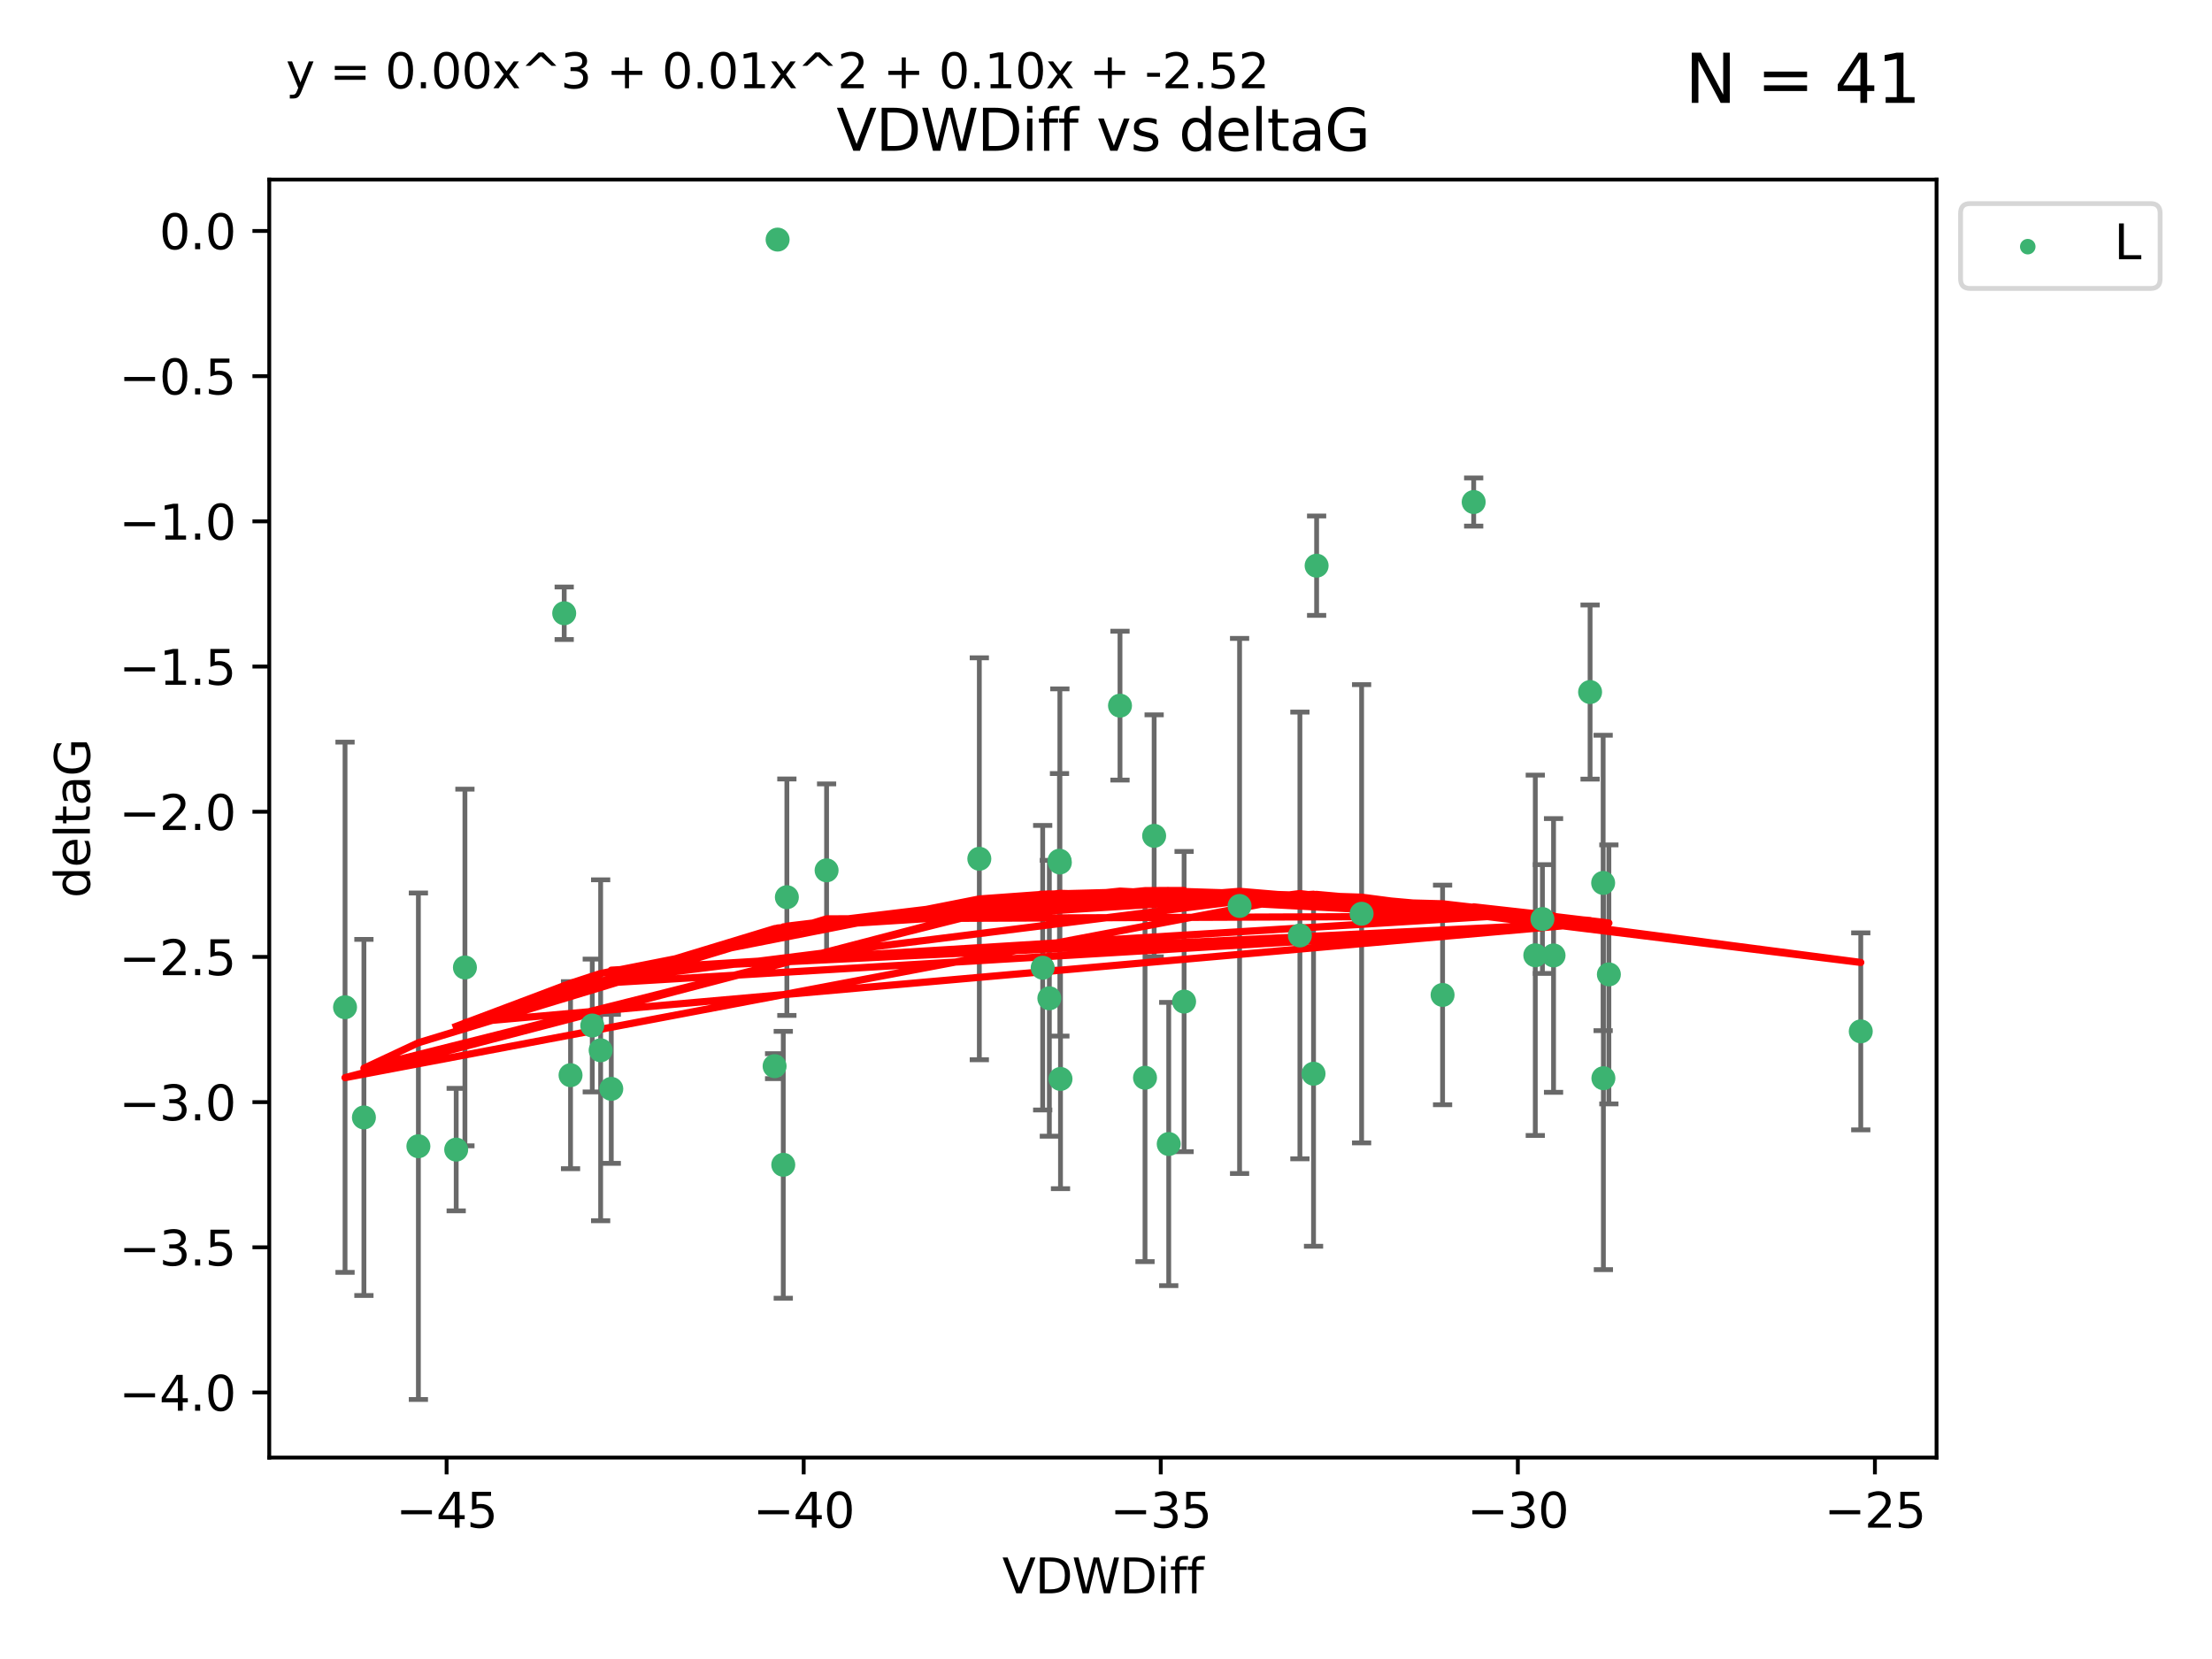 <?xml version="1.0" encoding="utf-8" standalone="no"?>
<!DOCTYPE svg PUBLIC "-//W3C//DTD SVG 1.1//EN"
  "http://www.w3.org/Graphics/SVG/1.1/DTD/svg11.dtd">
<svg xmlns:xlink="http://www.w3.org/1999/xlink" width="460.8pt" height="345.6pt" viewBox="0 0 460.8 345.6" xmlns="http://www.w3.org/2000/svg" version="1.1">
 <defs>
  <style type="text/css">*{stroke-linejoin: round; stroke-linecap: butt}</style>
 </defs>
 <g id="figure_1">
  <g id="patch_1">
   <path d="M 0 345.6 
L 460.8 345.6 
L 460.8 0 
L 0 0 
z
" style="fill: #ffffff"/>
  </g>
  <g id="axes_1">
   <g id="patch_2">
    <path d="M 56.09 303.64 
L 403.42 303.64 
L 403.42 37.411 
L 56.09 37.411 
z
" style="fill: #ffffff"/>
   </g>
   <g id="PathCollection_1">
    <defs>
     <path id="m9db8de15ef" d="M 0 1.118 
C 0.297 1.118 0.581 1 0.791 0.791 
C 1 0.581 1.118 0.297 1.118 0 
C 1.118 -0.297 1 -0.581 0.791 -0.791 
C 0.581 -1 0.297 -1.118 0 -1.118 
C -0.297 -1.118 -0.581 -1 -0.791 -0.791 
C -1 -0.581 -1.118 -0.297 -1.118 0 
C -1.118 0.297 -1 0.581 -0.791 0.791 
C -0.581 1 -0.297 1.118 0 1.118 
z
" style="stroke: #3cb371"/>
    </defs>
    <g clip-path="url(#pb47433f190)">
     <use xlink:href="#m9db8de15ef" x="95.034" y="239.484" style="fill: #3cb371; stroke: #3cb371"/>
     <use xlink:href="#m9db8de15ef" x="118.854" y="223.979" style="fill: #3cb371; stroke: #3cb371"/>
     <use xlink:href="#m9db8de15ef" x="123.381" y="213.633" style="fill: #3cb371; stroke: #3cb371"/>
     <use xlink:href="#m9db8de15ef" x="125.125" y="218.792" style="fill: #3cb371; stroke: #3cb371"/>
     <use xlink:href="#m9db8de15ef" x="204.011" y="178.9" style="fill: #3cb371; stroke: #3cb371"/>
     <use xlink:href="#m9db8de15ef" x="218.599" y="207.962" style="fill: #3cb371; stroke: #3cb371"/>
     <use xlink:href="#m9db8de15ef" x="71.878" y="209.826" style="fill: #3cb371; stroke: #3cb371"/>
     <use xlink:href="#m9db8de15ef" x="273.634" y="223.674" style="fill: #3cb371; stroke: #3cb371"/>
     <use xlink:href="#m9db8de15ef" x="161.99" y="49.912" style="fill: #3cb371; stroke: #3cb371"/>
     <use xlink:href="#m9db8de15ef" x="258.228" y="188.728" style="fill: #3cb371; stroke: #3cb371"/>
     <use xlink:href="#m9db8de15ef" x="331.245" y="144.166" style="fill: #3cb371; stroke: #3cb371"/>
     <use xlink:href="#m9db8de15ef" x="220.789" y="179.668" style="fill: #3cb371; stroke: #3cb371"/>
     <use xlink:href="#m9db8de15ef" x="163.918" y="186.904" style="fill: #3cb371; stroke: #3cb371"/>
     <use xlink:href="#m9db8de15ef" x="233.317" y="146.998" style="fill: #3cb371; stroke: #3cb371"/>
     <use xlink:href="#m9db8de15ef" x="319.83" y="199.004" style="fill: #3cb371; stroke: #3cb371"/>
     <use xlink:href="#m9db8de15ef" x="127.34" y="226.828" style="fill: #3cb371; stroke: #3cb371"/>
     <use xlink:href="#m9db8de15ef" x="333.966" y="183.93" style="fill: #3cb371; stroke: #3cb371"/>
     <use xlink:href="#m9db8de15ef" x="220.713" y="179.302" style="fill: #3cb371; stroke: #3cb371"/>
     <use xlink:href="#m9db8de15ef" x="300.516" y="207.262" style="fill: #3cb371; stroke: #3cb371"/>
     <use xlink:href="#m9db8de15ef" x="334.016" y="224.61" style="fill: #3cb371; stroke: #3cb371"/>
     <use xlink:href="#m9db8de15ef" x="96.852" y="201.543" style="fill: #3cb371; stroke: #3cb371"/>
     <use xlink:href="#m9db8de15ef" x="161.364" y="222.099" style="fill: #3cb371; stroke: #3cb371"/>
     <use xlink:href="#m9db8de15ef" x="220.922" y="224.762" style="fill: #3cb371; stroke: #3cb371"/>
     <use xlink:href="#m9db8de15ef" x="75.81" y="232.784" style="fill: #3cb371; stroke: #3cb371"/>
     <use xlink:href="#m9db8de15ef" x="87.158" y="238.783" style="fill: #3cb371; stroke: #3cb371"/>
     <use xlink:href="#m9db8de15ef" x="172.194" y="181.31" style="fill: #3cb371; stroke: #3cb371"/>
     <use xlink:href="#m9db8de15ef" x="323.632" y="199.035" style="fill: #3cb371; stroke: #3cb371"/>
     <use xlink:href="#m9db8de15ef" x="243.468" y="238.32" style="fill: #3cb371; stroke: #3cb371"/>
     <use xlink:href="#m9db8de15ef" x="238.527" y="224.516" style="fill: #3cb371; stroke: #3cb371"/>
     <use xlink:href="#m9db8de15ef" x="163.17" y="242.644" style="fill: #3cb371; stroke: #3cb371"/>
     <use xlink:href="#m9db8de15ef" x="274.276" y="117.842" style="fill: #3cb371; stroke: #3cb371"/>
     <use xlink:href="#m9db8de15ef" x="321.316" y="191.454" style="fill: #3cb371; stroke: #3cb371"/>
     <use xlink:href="#m9db8de15ef" x="306.995" y="104.582" style="fill: #3cb371; stroke: #3cb371"/>
     <use xlink:href="#m9db8de15ef" x="335.158" y="202.985" style="fill: #3cb371; stroke: #3cb371"/>
     <use xlink:href="#m9db8de15ef" x="117.534" y="127.752" style="fill: #3cb371; stroke: #3cb371"/>
     <use xlink:href="#m9db8de15ef" x="270.794" y="194.872" style="fill: #3cb371; stroke: #3cb371"/>
     <use xlink:href="#m9db8de15ef" x="387.632" y="214.854" style="fill: #3cb371; stroke: #3cb371"/>
     <use xlink:href="#m9db8de15ef" x="283.647" y="190.351" style="fill: #3cb371; stroke: #3cb371"/>
     <use xlink:href="#m9db8de15ef" x="240.429" y="174.12" style="fill: #3cb371; stroke: #3cb371"/>
     <use xlink:href="#m9db8de15ef" x="246.67" y="208.647" style="fill: #3cb371; stroke: #3cb371"/>
     <use xlink:href="#m9db8de15ef" x="217.211" y="201.593" style="fill: #3cb371; stroke: #3cb371"/>
    </g>
   </g>
   <g id="matplotlib.axis_1">
    <g id="xtick_1">
     <g id="line2d_1">
      <defs>
       <path id="m43a13f4acc" d="M 0 0 
L 0 3.5 
" style="stroke: #000000; stroke-width: 0.8"/>
      </defs>
      <g>
       <use xlink:href="#m43a13f4acc" x="93.036" y="303.64" style="stroke: #000000; stroke-width: 0.8"/>
      </g>
     </g>
     <g id="text_1">
      <!-- −45 -->
      <g transform="translate(82.484 318.238)scale(0.1 -0.1)">
       <defs>
        <path id="DejaVuSans-2212" d="M 678 2272 
L 4684 2272 
L 4684 1741 
L 678 1741 
L 678 2272 
z
" transform="scale(0.016)"/>
        <path id="DejaVuSans-34" d="M 2419 4116 
L 825 1625 
L 2419 1625 
L 2419 4116 
z
M 2253 4666 
L 3047 4666 
L 3047 1625 
L 3713 1625 
L 3713 1100 
L 3047 1100 
L 3047 0 
L 2419 0 
L 2419 1100 
L 313 1100 
L 313 1709 
L 2253 4666 
z
" transform="scale(0.016)"/>
        <path id="DejaVuSans-35" d="M 691 4666 
L 3169 4666 
L 3169 4134 
L 1269 4134 
L 1269 2991 
Q 1406 3038 1543 3061 
Q 1681 3084 1819 3084 
Q 2600 3084 3056 2656 
Q 3513 2228 3513 1497 
Q 3513 744 3044 326 
Q 2575 -91 1722 -91 
Q 1428 -91 1123 -41 
Q 819 9 494 109 
L 494 744 
Q 775 591 1075 516 
Q 1375 441 1709 441 
Q 2250 441 2565 725 
Q 2881 1009 2881 1497 
Q 2881 1984 2565 2268 
Q 2250 2553 1709 2553 
Q 1456 2553 1204 2497 
Q 953 2441 691 2322 
L 691 4666 
z
" transform="scale(0.016)"/>
       </defs>
       <use xlink:href="#DejaVuSans-2212"/>
       <use xlink:href="#DejaVuSans-34" x="83.789"/>
       <use xlink:href="#DejaVuSans-35" x="147.412"/>
      </g>
     </g>
    </g>
    <g id="xtick_2">
     <g id="line2d_2">
      <g>
       <use xlink:href="#m43a13f4acc" x="167.422" y="303.64" style="stroke: #000000; stroke-width: 0.8"/>
      </g>
     </g>
     <g id="text_2">
      <!-- −40 -->
      <g transform="translate(156.87 318.238)scale(0.1 -0.1)">
       <defs>
        <path id="DejaVuSans-30" d="M 2034 4250 
Q 1547 4250 1301 3770 
Q 1056 3291 1056 2328 
Q 1056 1369 1301 889 
Q 1547 409 2034 409 
Q 2525 409 2770 889 
Q 3016 1369 3016 2328 
Q 3016 3291 2770 3770 
Q 2525 4250 2034 4250 
z
M 2034 4750 
Q 2819 4750 3233 4129 
Q 3647 3509 3647 2328 
Q 3647 1150 3233 529 
Q 2819 -91 2034 -91 
Q 1250 -91 836 529 
Q 422 1150 422 2328 
Q 422 3509 836 4129 
Q 1250 4750 2034 4750 
z
" transform="scale(0.016)"/>
       </defs>
       <use xlink:href="#DejaVuSans-2212"/>
       <use xlink:href="#DejaVuSans-34" x="83.789"/>
       <use xlink:href="#DejaVuSans-30" x="147.412"/>
      </g>
     </g>
    </g>
    <g id="xtick_3">
     <g id="line2d_3">
      <g>
       <use xlink:href="#m43a13f4acc" x="241.808" y="303.64" style="stroke: #000000; stroke-width: 0.8"/>
      </g>
     </g>
     <g id="text_3">
      <!-- −35 -->
      <g transform="translate(231.255 318.238)scale(0.1 -0.1)">
       <defs>
        <path id="DejaVuSans-33" d="M 2597 2516 
Q 3050 2419 3304 2112 
Q 3559 1806 3559 1356 
Q 3559 666 3084 287 
Q 2609 -91 1734 -91 
Q 1441 -91 1130 -33 
Q 819 25 488 141 
L 488 750 
Q 750 597 1062 519 
Q 1375 441 1716 441 
Q 2309 441 2620 675 
Q 2931 909 2931 1356 
Q 2931 1769 2642 2001 
Q 2353 2234 1838 2234 
L 1294 2234 
L 1294 2753 
L 1863 2753 
Q 2328 2753 2575 2939 
Q 2822 3125 2822 3475 
Q 2822 3834 2567 4026 
Q 2313 4219 1838 4219 
Q 1578 4219 1281 4162 
Q 984 4106 628 3988 
L 628 4550 
Q 988 4650 1302 4700 
Q 1616 4750 1894 4750 
Q 2613 4750 3031 4423 
Q 3450 4097 3450 3541 
Q 3450 3153 3228 2886 
Q 3006 2619 2597 2516 
z
" transform="scale(0.016)"/>
       </defs>
       <use xlink:href="#DejaVuSans-2212"/>
       <use xlink:href="#DejaVuSans-33" x="83.789"/>
       <use xlink:href="#DejaVuSans-35" x="147.412"/>
      </g>
     </g>
    </g>
    <g id="xtick_4">
     <g id="line2d_4">
      <g>
       <use xlink:href="#m43a13f4acc" x="316.194" y="303.64" style="stroke: #000000; stroke-width: 0.8"/>
      </g>
     </g>
     <g id="text_4">
      <!-- −30 -->
      <g transform="translate(305.641 318.238)scale(0.1 -0.1)">
       <use xlink:href="#DejaVuSans-2212"/>
       <use xlink:href="#DejaVuSans-33" x="83.789"/>
       <use xlink:href="#DejaVuSans-30" x="147.412"/>
      </g>
     </g>
    </g>
    <g id="xtick_5">
     <g id="line2d_5">
      <g>
       <use xlink:href="#m43a13f4acc" x="390.579" y="303.64" style="stroke: #000000; stroke-width: 0.8"/>
      </g>
     </g>
     <g id="text_5">
      <!-- −25 -->
      <g transform="translate(380.027 318.238)scale(0.1 -0.1)">
       <defs>
        <path id="DejaVuSans-32" d="M 1228 531 
L 3431 531 
L 3431 0 
L 469 0 
L 469 531 
Q 828 903 1448 1529 
Q 2069 2156 2228 2338 
Q 2531 2678 2651 2914 
Q 2772 3150 2772 3378 
Q 2772 3750 2511 3984 
Q 2250 4219 1831 4219 
Q 1534 4219 1204 4116 
Q 875 4013 500 3803 
L 500 4441 
Q 881 4594 1212 4672 
Q 1544 4750 1819 4750 
Q 2544 4750 2975 4387 
Q 3406 4025 3406 3419 
Q 3406 3131 3298 2873 
Q 3191 2616 2906 2266 
Q 2828 2175 2409 1742 
Q 1991 1309 1228 531 
z
" transform="scale(0.016)"/>
       </defs>
       <use xlink:href="#DejaVuSans-2212"/>
       <use xlink:href="#DejaVuSans-32" x="83.789"/>
       <use xlink:href="#DejaVuSans-35" x="147.412"/>
      </g>
     </g>
    </g>
    <g id="text_6">
     <!-- VDWDiff -->
     <g transform="translate(208.782 331.917)scale(0.1 -0.1)">
      <defs>
       <path id="DejaVuSans-56" d="M 1831 0 
L 50 4666 
L 709 4666 
L 2188 738 
L 3669 4666 
L 4325 4666 
L 2547 0 
L 1831 0 
z
" transform="scale(0.016)"/>
       <path id="DejaVuSans-44" d="M 1259 4147 
L 1259 519 
L 2022 519 
Q 2988 519 3436 956 
Q 3884 1394 3884 2338 
Q 3884 3275 3436 3711 
Q 2988 4147 2022 4147 
L 1259 4147 
z
M 628 4666 
L 1925 4666 
Q 3281 4666 3915 4102 
Q 4550 3538 4550 2338 
Q 4550 1131 3912 565 
Q 3275 0 1925 0 
L 628 0 
L 628 4666 
z
" transform="scale(0.016)"/>
       <path id="DejaVuSans-57" d="M 213 4666 
L 850 4666 
L 1831 722 
L 2809 4666 
L 3519 4666 
L 4500 722 
L 5478 4666 
L 6119 4666 
L 4947 0 
L 4153 0 
L 3169 4050 
L 2175 0 
L 1381 0 
L 213 4666 
z
" transform="scale(0.016)"/>
       <path id="DejaVuSans-69" d="M 603 3500 
L 1178 3500 
L 1178 0 
L 603 0 
L 603 3500 
z
M 603 4863 
L 1178 4863 
L 1178 4134 
L 603 4134 
L 603 4863 
z
" transform="scale(0.016)"/>
       <path id="DejaVuSans-66" d="M 2375 4863 
L 2375 4384 
L 1825 4384 
Q 1516 4384 1395 4259 
Q 1275 4134 1275 3809 
L 1275 3500 
L 2222 3500 
L 2222 3053 
L 1275 3053 
L 1275 0 
L 697 0 
L 697 3053 
L 147 3053 
L 147 3500 
L 697 3500 
L 697 3744 
Q 697 4328 969 4595 
Q 1241 4863 1831 4863 
L 2375 4863 
z
" transform="scale(0.016)"/>
      </defs>
      <use xlink:href="#DejaVuSans-56"/>
      <use xlink:href="#DejaVuSans-44" x="68.408"/>
      <use xlink:href="#DejaVuSans-57" x="145.41"/>
      <use xlink:href="#DejaVuSans-44" x="244.287"/>
      <use xlink:href="#DejaVuSans-69" x="321.289"/>
      <use xlink:href="#DejaVuSans-66" x="349.072"/>
      <use xlink:href="#DejaVuSans-66" x="384.277"/>
     </g>
    </g>
   </g>
   <g id="matplotlib.axis_2">
    <g id="ytick_1">
     <g id="line2d_6">
      <defs>
       <path id="mbf50a4f3af" d="M 0 0 
L -3.5 0 
" style="stroke: #000000; stroke-width: 0.8"/>
      </defs>
      <g>
       <use xlink:href="#mbf50a4f3af" x="56.09" y="290.081" style="stroke: #000000; stroke-width: 0.8"/>
      </g>
     </g>
     <g id="text_7">
      <!-- −4.0 -->
      <g transform="translate(24.807 293.88)scale(0.1 -0.1)">
       <defs>
        <path id="DejaVuSans-2e" d="M 684 794 
L 1344 794 
L 1344 0 
L 684 0 
L 684 794 
z
" transform="scale(0.016)"/>
       </defs>
       <use xlink:href="#DejaVuSans-2212"/>
       <use xlink:href="#DejaVuSans-34" x="83.789"/>
       <use xlink:href="#DejaVuSans-2e" x="147.412"/>
       <use xlink:href="#DejaVuSans-30" x="179.199"/>
      </g>
     </g>
    </g>
    <g id="ytick_2">
     <g id="line2d_7">
      <g>
       <use xlink:href="#mbf50a4f3af" x="56.09" y="259.836" style="stroke: #000000; stroke-width: 0.8"/>
      </g>
     </g>
     <g id="text_8">
      <!-- −3.5 -->
      <g transform="translate(24.807 263.635)scale(0.1 -0.1)">
       <use xlink:href="#DejaVuSans-2212"/>
       <use xlink:href="#DejaVuSans-33" x="83.789"/>
       <use xlink:href="#DejaVuSans-2e" x="147.412"/>
       <use xlink:href="#DejaVuSans-35" x="179.199"/>
      </g>
     </g>
    </g>
    <g id="ytick_3">
     <g id="line2d_8">
      <g>
       <use xlink:href="#mbf50a4f3af" x="56.09" y="229.59" style="stroke: #000000; stroke-width: 0.8"/>
      </g>
     </g>
     <g id="text_9">
      <!-- −3.0 -->
      <g transform="translate(24.807 233.389)scale(0.1 -0.1)">
       <use xlink:href="#DejaVuSans-2212"/>
       <use xlink:href="#DejaVuSans-33" x="83.789"/>
       <use xlink:href="#DejaVuSans-2e" x="147.412"/>
       <use xlink:href="#DejaVuSans-30" x="179.199"/>
      </g>
     </g>
    </g>
    <g id="ytick_4">
     <g id="line2d_9">
      <g>
       <use xlink:href="#mbf50a4f3af" x="56.09" y="199.345" style="stroke: #000000; stroke-width: 0.8"/>
      </g>
     </g>
     <g id="text_10">
      <!-- −2.5 -->
      <g transform="translate(24.807 203.144)scale(0.1 -0.1)">
       <use xlink:href="#DejaVuSans-2212"/>
       <use xlink:href="#DejaVuSans-32" x="83.789"/>
       <use xlink:href="#DejaVuSans-2e" x="147.412"/>
       <use xlink:href="#DejaVuSans-35" x="179.199"/>
      </g>
     </g>
    </g>
    <g id="ytick_5">
     <g id="line2d_10">
      <g>
       <use xlink:href="#mbf50a4f3af" x="56.09" y="169.099" style="stroke: #000000; stroke-width: 0.8"/>
      </g>
     </g>
     <g id="text_11">
      <!-- −2.0 -->
      <g transform="translate(24.807 172.899)scale(0.1 -0.1)">
       <use xlink:href="#DejaVuSans-2212"/>
       <use xlink:href="#DejaVuSans-32" x="83.789"/>
       <use xlink:href="#DejaVuSans-2e" x="147.412"/>
       <use xlink:href="#DejaVuSans-30" x="179.199"/>
      </g>
     </g>
    </g>
    <g id="ytick_6">
     <g id="line2d_11">
      <g>
       <use xlink:href="#mbf50a4f3af" x="56.09" y="138.854" style="stroke: #000000; stroke-width: 0.8"/>
      </g>
     </g>
     <g id="text_12">
      <!-- −1.5 -->
      <g transform="translate(24.807 142.653)scale(0.1 -0.1)">
       <defs>
        <path id="DejaVuSans-31" d="M 794 531 
L 1825 531 
L 1825 4091 
L 703 3866 
L 703 4441 
L 1819 4666 
L 2450 4666 
L 2450 531 
L 3481 531 
L 3481 0 
L 794 0 
L 794 531 
z
" transform="scale(0.016)"/>
       </defs>
       <use xlink:href="#DejaVuSans-2212"/>
       <use xlink:href="#DejaVuSans-31" x="83.789"/>
       <use xlink:href="#DejaVuSans-2e" x="147.412"/>
       <use xlink:href="#DejaVuSans-35" x="179.199"/>
      </g>
     </g>
    </g>
    <g id="ytick_7">
     <g id="line2d_12">
      <g>
       <use xlink:href="#mbf50a4f3af" x="56.09" y="108.608" style="stroke: #000000; stroke-width: 0.8"/>
      </g>
     </g>
     <g id="text_13">
      <!-- −1.0 -->
      <g transform="translate(24.807 112.408)scale(0.1 -0.1)">
       <use xlink:href="#DejaVuSans-2212"/>
       <use xlink:href="#DejaVuSans-31" x="83.789"/>
       <use xlink:href="#DejaVuSans-2e" x="147.412"/>
       <use xlink:href="#DejaVuSans-30" x="179.199"/>
      </g>
     </g>
    </g>
    <g id="ytick_8">
     <g id="line2d_13">
      <g>
       <use xlink:href="#mbf50a4f3af" x="56.09" y="78.363" style="stroke: #000000; stroke-width: 0.8"/>
      </g>
     </g>
     <g id="text_14">
      <!-- −0.5 -->
      <g transform="translate(24.807 82.162)scale(0.1 -0.1)">
       <use xlink:href="#DejaVuSans-2212"/>
       <use xlink:href="#DejaVuSans-30" x="83.789"/>
       <use xlink:href="#DejaVuSans-2e" x="147.412"/>
       <use xlink:href="#DejaVuSans-35" x="179.199"/>
      </g>
     </g>
    </g>
    <g id="ytick_9">
     <g id="line2d_14">
      <g>
       <use xlink:href="#mbf50a4f3af" x="56.09" y="48.117" style="stroke: #000000; stroke-width: 0.8"/>
      </g>
     </g>
     <g id="text_15">
      <!-- 0.0 -->
      <g transform="translate(33.187 51.917)scale(0.1 -0.1)">
       <use xlink:href="#DejaVuSans-30"/>
       <use xlink:href="#DejaVuSans-2e" x="63.623"/>
       <use xlink:href="#DejaVuSans-30" x="95.41"/>
      </g>
     </g>
    </g>
    <g id="text_16">
     <!-- deltaG -->
     <g transform="translate(18.727 187.064)rotate(-90)scale(0.1 -0.1)">
      <defs>
       <path id="DejaVuSans-64" d="M 2906 2969 
L 2906 4863 
L 3481 4863 
L 3481 0 
L 2906 0 
L 2906 525 
Q 2725 213 2448 61 
Q 2172 -91 1784 -91 
Q 1150 -91 751 415 
Q 353 922 353 1747 
Q 353 2572 751 3078 
Q 1150 3584 1784 3584 
Q 2172 3584 2448 3432 
Q 2725 3281 2906 2969 
z
M 947 1747 
Q 947 1113 1208 752 
Q 1469 391 1925 391 
Q 2381 391 2643 752 
Q 2906 1113 2906 1747 
Q 2906 2381 2643 2742 
Q 2381 3103 1925 3103 
Q 1469 3103 1208 2742 
Q 947 2381 947 1747 
z
" transform="scale(0.016)"/>
       <path id="DejaVuSans-65" d="M 3597 1894 
L 3597 1613 
L 953 1613 
Q 991 1019 1311 708 
Q 1631 397 2203 397 
Q 2534 397 2845 478 
Q 3156 559 3463 722 
L 3463 178 
Q 3153 47 2828 -22 
Q 2503 -91 2169 -91 
Q 1331 -91 842 396 
Q 353 884 353 1716 
Q 353 2575 817 3079 
Q 1281 3584 2069 3584 
Q 2775 3584 3186 3129 
Q 3597 2675 3597 1894 
z
M 3022 2063 
Q 3016 2534 2758 2815 
Q 2500 3097 2075 3097 
Q 1594 3097 1305 2825 
Q 1016 2553 972 2059 
L 3022 2063 
z
" transform="scale(0.016)"/>
       <path id="DejaVuSans-6c" d="M 603 4863 
L 1178 4863 
L 1178 0 
L 603 0 
L 603 4863 
z
" transform="scale(0.016)"/>
       <path id="DejaVuSans-74" d="M 1172 4494 
L 1172 3500 
L 2356 3500 
L 2356 3053 
L 1172 3053 
L 1172 1153 
Q 1172 725 1289 603 
Q 1406 481 1766 481 
L 2356 481 
L 2356 0 
L 1766 0 
Q 1100 0 847 248 
Q 594 497 594 1153 
L 594 3053 
L 172 3053 
L 172 3500 
L 594 3500 
L 594 4494 
L 1172 4494 
z
" transform="scale(0.016)"/>
       <path id="DejaVuSans-61" d="M 2194 1759 
Q 1497 1759 1228 1600 
Q 959 1441 959 1056 
Q 959 750 1161 570 
Q 1363 391 1709 391 
Q 2188 391 2477 730 
Q 2766 1069 2766 1631 
L 2766 1759 
L 2194 1759 
z
M 3341 1997 
L 3341 0 
L 2766 0 
L 2766 531 
Q 2569 213 2275 61 
Q 1981 -91 1556 -91 
Q 1019 -91 701 211 
Q 384 513 384 1019 
Q 384 1609 779 1909 
Q 1175 2209 1959 2209 
L 2766 2209 
L 2766 2266 
Q 2766 2663 2505 2880 
Q 2244 3097 1772 3097 
Q 1472 3097 1187 3025 
Q 903 2953 641 2809 
L 641 3341 
Q 956 3463 1253 3523 
Q 1550 3584 1831 3584 
Q 2591 3584 2966 3190 
Q 3341 2797 3341 1997 
z
" transform="scale(0.016)"/>
       <path id="DejaVuSans-47" d="M 3809 666 
L 3809 1919 
L 2778 1919 
L 2778 2438 
L 4434 2438 
L 4434 434 
Q 4069 175 3628 42 
Q 3188 -91 2688 -91 
Q 1594 -91 976 548 
Q 359 1188 359 2328 
Q 359 3472 976 4111 
Q 1594 4750 2688 4750 
Q 3144 4750 3555 4637 
Q 3966 4525 4313 4306 
L 4313 3634 
Q 3963 3931 3569 4081 
Q 3175 4231 2741 4231 
Q 1884 4231 1454 3753 
Q 1025 3275 1025 2328 
Q 1025 1384 1454 906 
Q 1884 428 2741 428 
Q 3075 428 3337 486 
Q 3600 544 3809 666 
z
" transform="scale(0.016)"/>
      </defs>
      <use xlink:href="#DejaVuSans-64"/>
      <use xlink:href="#DejaVuSans-65" x="63.477"/>
      <use xlink:href="#DejaVuSans-6c" x="125"/>
      <use xlink:href="#DejaVuSans-74" x="152.783"/>
      <use xlink:href="#DejaVuSans-61" x="191.992"/>
      <use xlink:href="#DejaVuSans-47" x="253.271"/>
     </g>
    </g>
   </g>
   <g id="LineCollection_1">
    <path d="M 95.034 252.241 
L 95.034 226.727 
" clip-path="url(#pb47433f190)" style="fill: none; stroke: #696969"/>
    <path d="M 118.854 243.463 
L 118.854 204.494 
" clip-path="url(#pb47433f190)" style="fill: none; stroke: #696969"/>
    <path d="M 123.381 227.466 
L 123.381 199.799 
" clip-path="url(#pb47433f190)" style="fill: none; stroke: #696969"/>
    <path d="M 125.125 254.301 
L 125.125 183.284 
" clip-path="url(#pb47433f190)" style="fill: none; stroke: #696969"/>
    <path d="M 204.011 220.764 
L 204.011 137.037 
" clip-path="url(#pb47433f190)" style="fill: none; stroke: #696969"/>
    <path d="M 218.599 236.693 
L 218.599 179.23 
" clip-path="url(#pb47433f190)" style="fill: none; stroke: #696969"/>
    <path d="M 71.878 265.055 
L 71.878 154.598 
" clip-path="url(#pb47433f190)" style="fill: none; stroke: #696969"/>
    <path d="M 273.634 259.616 
L 273.634 187.733 
" clip-path="url(#pb47433f190)" style="fill: none; stroke: #696969"/>
    <path d="M 161.99 50.312 
L 161.99 49.513 
" clip-path="url(#pb47433f190)" style="fill: none; stroke: #696969"/>
    <path d="M 258.228 244.464 
L 258.228 132.992 
" clip-path="url(#pb47433f190)" style="fill: none; stroke: #696969"/>
    <path d="M 331.245 162.304 
L 331.245 126.028 
" clip-path="url(#pb47433f190)" style="fill: none; stroke: #696969"/>
    <path d="M 220.789 215.831 
L 220.789 143.504 
" clip-path="url(#pb47433f190)" style="fill: none; stroke: #696969"/>
    <path d="M 163.918 211.535 
L 163.918 162.274 
" clip-path="url(#pb47433f190)" style="fill: none; stroke: #696969"/>
    <path d="M 233.317 162.504 
L 233.317 131.492 
" clip-path="url(#pb47433f190)" style="fill: none; stroke: #696969"/>
    <path d="M 319.83 236.536 
L 319.83 161.472 
" clip-path="url(#pb47433f190)" style="fill: none; stroke: #696969"/>
    <path d="M 127.34 242.342 
L 127.34 211.313 
" clip-path="url(#pb47433f190)" style="fill: none; stroke: #696969"/>
    <path d="M 333.966 214.698 
L 333.966 153.162 
" clip-path="url(#pb47433f190)" style="fill: none; stroke: #696969"/>
    <path d="M 220.713 197.46 
L 220.713 161.144 
" clip-path="url(#pb47433f190)" style="fill: none; stroke: #696969"/>
    <path d="M 300.516 230.132 
L 300.516 184.392 
" clip-path="url(#pb47433f190)" style="fill: none; stroke: #696969"/>
    <path d="M 334.016 264.486 
L 334.016 184.734 
" clip-path="url(#pb47433f190)" style="fill: none; stroke: #696969"/>
    <path d="M 96.852 238.695 
L 96.852 164.391 
" clip-path="url(#pb47433f190)" style="fill: none; stroke: #696969"/>
    <path d="M 161.364 224.698 
L 161.364 219.501 
" clip-path="url(#pb47433f190)" style="fill: none; stroke: #696969"/>
    <path d="M 220.922 247.624 
L 220.922 201.901 
" clip-path="url(#pb47433f190)" style="fill: none; stroke: #696969"/>
    <path d="M 75.81 269.871 
L 75.81 195.696 
" clip-path="url(#pb47433f190)" style="fill: none; stroke: #696969"/>
    <path d="M 87.158 291.539 
L 87.158 186.028 
" clip-path="url(#pb47433f190)" style="fill: none; stroke: #696969"/>
    <path d="M 172.194 199.319 
L 172.194 163.301 
" clip-path="url(#pb47433f190)" style="fill: none; stroke: #696969"/>
    <path d="M 323.632 227.547 
L 323.632 170.524 
" clip-path="url(#pb47433f190)" style="fill: none; stroke: #696969"/>
    <path d="M 243.468 267.827 
L 243.468 208.812 
" clip-path="url(#pb47433f190)" style="fill: none; stroke: #696969"/>
    <path d="M 238.527 262.816 
L 238.527 186.215 
" clip-path="url(#pb47433f190)" style="fill: none; stroke: #696969"/>
    <path d="M 163.17 270.442 
L 163.17 214.847 
" clip-path="url(#pb47433f190)" style="fill: none; stroke: #696969"/>
    <path d="M 274.276 128.198 
L 274.276 107.487 
" clip-path="url(#pb47433f190)" style="fill: none; stroke: #696969"/>
    <path d="M 321.316 202.781 
L 321.316 180.126 
" clip-path="url(#pb47433f190)" style="fill: none; stroke: #696969"/>
    <path d="M 306.995 109.597 
L 306.995 99.567 
" clip-path="url(#pb47433f190)" style="fill: none; stroke: #696969"/>
    <path d="M 335.158 229.965 
L 335.158 176.005 
" clip-path="url(#pb47433f190)" style="fill: none; stroke: #696969"/>
    <path d="M 117.534 133.223 
L 117.534 122.281 
" clip-path="url(#pb47433f190)" style="fill: none; stroke: #696969"/>
    <path d="M 270.794 241.405 
L 270.794 148.339 
" clip-path="url(#pb47433f190)" style="fill: none; stroke: #696969"/>
    <path d="M 387.632 235.371 
L 387.632 194.336 
" clip-path="url(#pb47433f190)" style="fill: none; stroke: #696969"/>
    <path d="M 283.647 238.085 
L 283.647 142.617 
" clip-path="url(#pb47433f190)" style="fill: none; stroke: #696969"/>
    <path d="M 240.429 199.33 
L 240.429 148.909 
" clip-path="url(#pb47433f190)" style="fill: none; stroke: #696969"/>
    <path d="M 246.67 239.917 
L 246.67 177.378 
" clip-path="url(#pb47433f190)" style="fill: none; stroke: #696969"/>
    <path d="M 217.211 231.232 
L 217.211 171.954 
" clip-path="url(#pb47433f190)" style="fill: none; stroke: #696969"/>
   </g>
   <g id="line2d_15">
    <defs>
     <path id="m8dd669dfbd" d="M 2 0 
L -2 -0 
" style="stroke: #696969"/>
    </defs>
    <g clip-path="url(#pb47433f190)">
     <use xlink:href="#m8dd669dfbd" x="95.034" y="252.241" style="fill: #696969; stroke: #696969"/>
     <use xlink:href="#m8dd669dfbd" x="118.854" y="243.463" style="fill: #696969; stroke: #696969"/>
     <use xlink:href="#m8dd669dfbd" x="123.381" y="227.466" style="fill: #696969; stroke: #696969"/>
     <use xlink:href="#m8dd669dfbd" x="125.125" y="254.301" style="fill: #696969; stroke: #696969"/>
     <use xlink:href="#m8dd669dfbd" x="204.011" y="220.764" style="fill: #696969; stroke: #696969"/>
     <use xlink:href="#m8dd669dfbd" x="218.599" y="236.693" style="fill: #696969; stroke: #696969"/>
     <use xlink:href="#m8dd669dfbd" x="71.878" y="265.055" style="fill: #696969; stroke: #696969"/>
     <use xlink:href="#m8dd669dfbd" x="273.634" y="259.616" style="fill: #696969; stroke: #696969"/>
     <use xlink:href="#m8dd669dfbd" x="161.99" y="50.312" style="fill: #696969; stroke: #696969"/>
     <use xlink:href="#m8dd669dfbd" x="258.228" y="244.464" style="fill: #696969; stroke: #696969"/>
     <use xlink:href="#m8dd669dfbd" x="331.245" y="162.304" style="fill: #696969; stroke: #696969"/>
     <use xlink:href="#m8dd669dfbd" x="220.789" y="215.831" style="fill: #696969; stroke: #696969"/>
     <use xlink:href="#m8dd669dfbd" x="163.918" y="211.535" style="fill: #696969; stroke: #696969"/>
     <use xlink:href="#m8dd669dfbd" x="233.317" y="162.504" style="fill: #696969; stroke: #696969"/>
     <use xlink:href="#m8dd669dfbd" x="319.83" y="236.536" style="fill: #696969; stroke: #696969"/>
     <use xlink:href="#m8dd669dfbd" x="127.34" y="242.342" style="fill: #696969; stroke: #696969"/>
     <use xlink:href="#m8dd669dfbd" x="333.966" y="214.698" style="fill: #696969; stroke: #696969"/>
     <use xlink:href="#m8dd669dfbd" x="220.713" y="197.46" style="fill: #696969; stroke: #696969"/>
     <use xlink:href="#m8dd669dfbd" x="300.516" y="230.132" style="fill: #696969; stroke: #696969"/>
     <use xlink:href="#m8dd669dfbd" x="334.016" y="264.486" style="fill: #696969; stroke: #696969"/>
     <use xlink:href="#m8dd669dfbd" x="96.852" y="238.695" style="fill: #696969; stroke: #696969"/>
     <use xlink:href="#m8dd669dfbd" x="161.364" y="224.698" style="fill: #696969; stroke: #696969"/>
     <use xlink:href="#m8dd669dfbd" x="220.922" y="247.624" style="fill: #696969; stroke: #696969"/>
     <use xlink:href="#m8dd669dfbd" x="75.81" y="269.871" style="fill: #696969; stroke: #696969"/>
     <use xlink:href="#m8dd669dfbd" x="87.158" y="291.539" style="fill: #696969; stroke: #696969"/>
     <use xlink:href="#m8dd669dfbd" x="172.194" y="199.319" style="fill: #696969; stroke: #696969"/>
     <use xlink:href="#m8dd669dfbd" x="323.632" y="227.547" style="fill: #696969; stroke: #696969"/>
     <use xlink:href="#m8dd669dfbd" x="243.468" y="267.827" style="fill: #696969; stroke: #696969"/>
     <use xlink:href="#m8dd669dfbd" x="238.527" y="262.816" style="fill: #696969; stroke: #696969"/>
     <use xlink:href="#m8dd669dfbd" x="163.17" y="270.442" style="fill: #696969; stroke: #696969"/>
     <use xlink:href="#m8dd669dfbd" x="274.276" y="128.198" style="fill: #696969; stroke: #696969"/>
     <use xlink:href="#m8dd669dfbd" x="321.316" y="202.781" style="fill: #696969; stroke: #696969"/>
     <use xlink:href="#m8dd669dfbd" x="306.995" y="109.597" style="fill: #696969; stroke: #696969"/>
     <use xlink:href="#m8dd669dfbd" x="335.158" y="229.965" style="fill: #696969; stroke: #696969"/>
     <use xlink:href="#m8dd669dfbd" x="117.534" y="133.223" style="fill: #696969; stroke: #696969"/>
     <use xlink:href="#m8dd669dfbd" x="270.794" y="241.405" style="fill: #696969; stroke: #696969"/>
     <use xlink:href="#m8dd669dfbd" x="387.632" y="235.371" style="fill: #696969; stroke: #696969"/>
     <use xlink:href="#m8dd669dfbd" x="283.647" y="238.085" style="fill: #696969; stroke: #696969"/>
     <use xlink:href="#m8dd669dfbd" x="240.429" y="199.33" style="fill: #696969; stroke: #696969"/>
     <use xlink:href="#m8dd669dfbd" x="246.67" y="239.917" style="fill: #696969; stroke: #696969"/>
     <use xlink:href="#m8dd669dfbd" x="217.211" y="231.232" style="fill: #696969; stroke: #696969"/>
    </g>
   </g>
   <g id="line2d_16">
    <g clip-path="url(#pb47433f190)">
     <use xlink:href="#m8dd669dfbd" x="95.034" y="226.727" style="fill: #696969; stroke: #696969"/>
     <use xlink:href="#m8dd669dfbd" x="118.854" y="204.494" style="fill: #696969; stroke: #696969"/>
     <use xlink:href="#m8dd669dfbd" x="123.381" y="199.799" style="fill: #696969; stroke: #696969"/>
     <use xlink:href="#m8dd669dfbd" x="125.125" y="183.284" style="fill: #696969; stroke: #696969"/>
     <use xlink:href="#m8dd669dfbd" x="204.011" y="137.037" style="fill: #696969; stroke: #696969"/>
     <use xlink:href="#m8dd669dfbd" x="218.599" y="179.23" style="fill: #696969; stroke: #696969"/>
     <use xlink:href="#m8dd669dfbd" x="71.878" y="154.598" style="fill: #696969; stroke: #696969"/>
     <use xlink:href="#m8dd669dfbd" x="273.634" y="187.733" style="fill: #696969; stroke: #696969"/>
     <use xlink:href="#m8dd669dfbd" x="161.99" y="49.513" style="fill: #696969; stroke: #696969"/>
     <use xlink:href="#m8dd669dfbd" x="258.228" y="132.992" style="fill: #696969; stroke: #696969"/>
     <use xlink:href="#m8dd669dfbd" x="331.245" y="126.028" style="fill: #696969; stroke: #696969"/>
     <use xlink:href="#m8dd669dfbd" x="220.789" y="143.504" style="fill: #696969; stroke: #696969"/>
     <use xlink:href="#m8dd669dfbd" x="163.918" y="162.274" style="fill: #696969; stroke: #696969"/>
     <use xlink:href="#m8dd669dfbd" x="233.317" y="131.492" style="fill: #696969; stroke: #696969"/>
     <use xlink:href="#m8dd669dfbd" x="319.83" y="161.472" style="fill: #696969; stroke: #696969"/>
     <use xlink:href="#m8dd669dfbd" x="127.34" y="211.313" style="fill: #696969; stroke: #696969"/>
     <use xlink:href="#m8dd669dfbd" x="333.966" y="153.162" style="fill: #696969; stroke: #696969"/>
     <use xlink:href="#m8dd669dfbd" x="220.713" y="161.144" style="fill: #696969; stroke: #696969"/>
     <use xlink:href="#m8dd669dfbd" x="300.516" y="184.392" style="fill: #696969; stroke: #696969"/>
     <use xlink:href="#m8dd669dfbd" x="334.016" y="184.734" style="fill: #696969; stroke: #696969"/>
     <use xlink:href="#m8dd669dfbd" x="96.852" y="164.391" style="fill: #696969; stroke: #696969"/>
     <use xlink:href="#m8dd669dfbd" x="161.364" y="219.501" style="fill: #696969; stroke: #696969"/>
     <use xlink:href="#m8dd669dfbd" x="220.922" y="201.901" style="fill: #696969; stroke: #696969"/>
     <use xlink:href="#m8dd669dfbd" x="75.81" y="195.696" style="fill: #696969; stroke: #696969"/>
     <use xlink:href="#m8dd669dfbd" x="87.158" y="186.028" style="fill: #696969; stroke: #696969"/>
     <use xlink:href="#m8dd669dfbd" x="172.194" y="163.301" style="fill: #696969; stroke: #696969"/>
     <use xlink:href="#m8dd669dfbd" x="323.632" y="170.524" style="fill: #696969; stroke: #696969"/>
     <use xlink:href="#m8dd669dfbd" x="243.468" y="208.812" style="fill: #696969; stroke: #696969"/>
     <use xlink:href="#m8dd669dfbd" x="238.527" y="186.215" style="fill: #696969; stroke: #696969"/>
     <use xlink:href="#m8dd669dfbd" x="163.17" y="214.847" style="fill: #696969; stroke: #696969"/>
     <use xlink:href="#m8dd669dfbd" x="274.276" y="107.487" style="fill: #696969; stroke: #696969"/>
     <use xlink:href="#m8dd669dfbd" x="321.316" y="180.126" style="fill: #696969; stroke: #696969"/>
     <use xlink:href="#m8dd669dfbd" x="306.995" y="99.567" style="fill: #696969; stroke: #696969"/>
     <use xlink:href="#m8dd669dfbd" x="335.158" y="176.005" style="fill: #696969; stroke: #696969"/>
     <use xlink:href="#m8dd669dfbd" x="117.534" y="122.281" style="fill: #696969; stroke: #696969"/>
     <use xlink:href="#m8dd669dfbd" x="270.794" y="148.339" style="fill: #696969; stroke: #696969"/>
     <use xlink:href="#m8dd669dfbd" x="387.632" y="194.336" style="fill: #696969; stroke: #696969"/>
     <use xlink:href="#m8dd669dfbd" x="283.647" y="142.617" style="fill: #696969; stroke: #696969"/>
     <use xlink:href="#m8dd669dfbd" x="240.429" y="148.909" style="fill: #696969; stroke: #696969"/>
     <use xlink:href="#m8dd669dfbd" x="246.67" y="177.378" style="fill: #696969; stroke: #696969"/>
     <use xlink:href="#m8dd669dfbd" x="217.211" y="171.954" style="fill: #696969; stroke: #696969"/>
    </g>
   </g>
   <g id="line2d_17">
    <path d="M 95.034 213.81 
L 118.854 204.836 
L 123.381 203.35 
L 125.125 202.796 
L 204.011 187.271 
L 218.599 186.213 
L 71.878 224.496 
L 273.634 186.288 
L 161.99 193.322 
L 258.228 185.679 
L 331.245 191.76 
L 220.789 186.097 
L 163.918 192.939 
L 233.317 185.635 
L 319.83 190.334 
L 127.34 202.106 
L 333.966 192.12 
L 220.713 186.1 
L 300.516 188.277 
L 334.016 192.127 
L 96.852 213.055 
L 161.364 193.449 
L 220.922 186.09 
L 75.81 222.539 
L 87.158 217.221 
L 172.194 191.415 
L 323.632 190.792 
L 243.468 185.504 
L 238.527 185.541 
L 163.17 193.087 
L 274.276 186.322 
L 321.316 190.511 
L 306.995 188.913 
L 335.158 192.28 
L 117.534 205.282 
L 270.794 186.145 
L 387.632 200.493 
L 283.647 186.899 
L 240.429 185.521 
L 246.67 185.506 
L 217.211 186.292 
" clip-path="url(#pb47433f190)" style="fill: none; stroke: #ff0000; stroke-width: 1.5; stroke-linecap: square"/>
   </g>
   <g id="line2d_18">
    <defs>
     <path id="m29525b907a" d="M 0 2 
C 0.53 2 1.039 1.789 1.414 1.414 
C 1.789 1.039 2 0.53 2 0 
C 2 -0.53 1.789 -1.039 1.414 -1.414 
C 1.039 -1.789 0.53 -2 0 -2 
C -0.53 -2 -1.039 -1.789 -1.414 -1.414 
C -1.789 -1.039 -2 -0.53 -2 0 
C -2 0.53 -1.789 1.039 -1.414 1.414 
C -1.039 1.789 -0.53 2 0 2 
z
" style="stroke: #3cb371"/>
    </defs>
    <g clip-path="url(#pb47433f190)">
     <use xlink:href="#m29525b907a" x="95.034" y="239.484" style="fill: #3cb371; stroke: #3cb371"/>
     <use xlink:href="#m29525b907a" x="118.854" y="223.979" style="fill: #3cb371; stroke: #3cb371"/>
     <use xlink:href="#m29525b907a" x="123.381" y="213.633" style="fill: #3cb371; stroke: #3cb371"/>
     <use xlink:href="#m29525b907a" x="125.125" y="218.792" style="fill: #3cb371; stroke: #3cb371"/>
     <use xlink:href="#m29525b907a" x="204.011" y="178.9" style="fill: #3cb371; stroke: #3cb371"/>
     <use xlink:href="#m29525b907a" x="218.599" y="207.962" style="fill: #3cb371; stroke: #3cb371"/>
     <use xlink:href="#m29525b907a" x="71.878" y="209.826" style="fill: #3cb371; stroke: #3cb371"/>
     <use xlink:href="#m29525b907a" x="273.634" y="223.674" style="fill: #3cb371; stroke: #3cb371"/>
     <use xlink:href="#m29525b907a" x="161.99" y="49.912" style="fill: #3cb371; stroke: #3cb371"/>
     <use xlink:href="#m29525b907a" x="258.228" y="188.728" style="fill: #3cb371; stroke: #3cb371"/>
     <use xlink:href="#m29525b907a" x="331.245" y="144.166" style="fill: #3cb371; stroke: #3cb371"/>
     <use xlink:href="#m29525b907a" x="220.789" y="179.668" style="fill: #3cb371; stroke: #3cb371"/>
     <use xlink:href="#m29525b907a" x="163.918" y="186.904" style="fill: #3cb371; stroke: #3cb371"/>
     <use xlink:href="#m29525b907a" x="233.317" y="146.998" style="fill: #3cb371; stroke: #3cb371"/>
     <use xlink:href="#m29525b907a" x="319.83" y="199.004" style="fill: #3cb371; stroke: #3cb371"/>
     <use xlink:href="#m29525b907a" x="127.34" y="226.828" style="fill: #3cb371; stroke: #3cb371"/>
     <use xlink:href="#m29525b907a" x="333.966" y="183.93" style="fill: #3cb371; stroke: #3cb371"/>
     <use xlink:href="#m29525b907a" x="220.713" y="179.302" style="fill: #3cb371; stroke: #3cb371"/>
     <use xlink:href="#m29525b907a" x="300.516" y="207.262" style="fill: #3cb371; stroke: #3cb371"/>
     <use xlink:href="#m29525b907a" x="334.016" y="224.61" style="fill: #3cb371; stroke: #3cb371"/>
     <use xlink:href="#m29525b907a" x="96.852" y="201.543" style="fill: #3cb371; stroke: #3cb371"/>
     <use xlink:href="#m29525b907a" x="161.364" y="222.099" style="fill: #3cb371; stroke: #3cb371"/>
     <use xlink:href="#m29525b907a" x="220.922" y="224.762" style="fill: #3cb371; stroke: #3cb371"/>
     <use xlink:href="#m29525b907a" x="75.81" y="232.784" style="fill: #3cb371; stroke: #3cb371"/>
     <use xlink:href="#m29525b907a" x="87.158" y="238.783" style="fill: #3cb371; stroke: #3cb371"/>
     <use xlink:href="#m29525b907a" x="172.194" y="181.31" style="fill: #3cb371; stroke: #3cb371"/>
     <use xlink:href="#m29525b907a" x="323.632" y="199.035" style="fill: #3cb371; stroke: #3cb371"/>
     <use xlink:href="#m29525b907a" x="243.468" y="238.32" style="fill: #3cb371; stroke: #3cb371"/>
     <use xlink:href="#m29525b907a" x="238.527" y="224.516" style="fill: #3cb371; stroke: #3cb371"/>
     <use xlink:href="#m29525b907a" x="163.17" y="242.644" style="fill: #3cb371; stroke: #3cb371"/>
     <use xlink:href="#m29525b907a" x="274.276" y="117.842" style="fill: #3cb371; stroke: #3cb371"/>
     <use xlink:href="#m29525b907a" x="321.316" y="191.454" style="fill: #3cb371; stroke: #3cb371"/>
     <use xlink:href="#m29525b907a" x="306.995" y="104.582" style="fill: #3cb371; stroke: #3cb371"/>
     <use xlink:href="#m29525b907a" x="335.158" y="202.985" style="fill: #3cb371; stroke: #3cb371"/>
     <use xlink:href="#m29525b907a" x="117.534" y="127.752" style="fill: #3cb371; stroke: #3cb371"/>
     <use xlink:href="#m29525b907a" x="270.794" y="194.872" style="fill: #3cb371; stroke: #3cb371"/>
     <use xlink:href="#m29525b907a" x="387.632" y="214.854" style="fill: #3cb371; stroke: #3cb371"/>
     <use xlink:href="#m29525b907a" x="283.647" y="190.351" style="fill: #3cb371; stroke: #3cb371"/>
     <use xlink:href="#m29525b907a" x="240.429" y="174.12" style="fill: #3cb371; stroke: #3cb371"/>
     <use xlink:href="#m29525b907a" x="246.67" y="208.647" style="fill: #3cb371; stroke: #3cb371"/>
     <use xlink:href="#m29525b907a" x="217.211" y="201.593" style="fill: #3cb371; stroke: #3cb371"/>
    </g>
   </g>
   <g id="patch_3">
    <path d="M 56.09 303.64 
L 56.09 37.411 
" style="fill: none; stroke: #000000; stroke-width: 0.8; stroke-linejoin: miter; stroke-linecap: square"/>
   </g>
   <g id="patch_4">
    <path d="M 403.42 303.64 
L 403.42 37.411 
" style="fill: none; stroke: #000000; stroke-width: 0.8; stroke-linejoin: miter; stroke-linecap: square"/>
   </g>
   <g id="patch_5">
    <path d="M 56.09 303.64 
L 403.42 303.64 
" style="fill: none; stroke: #000000; stroke-width: 0.8; stroke-linejoin: miter; stroke-linecap: square"/>
   </g>
   <g id="patch_6">
    <path d="M 56.09 37.411 
L 403.42 37.411 
" style="fill: none; stroke: #000000; stroke-width: 0.8; stroke-linejoin: miter; stroke-linecap: square"/>
   </g>
   <g id="text_17">
    <!-- N = 41 -->
    <g transform="translate(351.028 21.426)scale(0.14 -0.14)">
     <defs>
      <path id="DejaVuSans-4e" d="M 628 4666 
L 1478 4666 
L 3547 763 
L 3547 4666 
L 4159 4666 
L 4159 0 
L 3309 0 
L 1241 3903 
L 1241 0 
L 628 0 
L 628 4666 
z
" transform="scale(0.016)"/>
      <path id="DejaVuSans-20" transform="scale(0.016)"/>
      <path id="DejaVuSans-3d" d="M 678 2906 
L 4684 2906 
L 4684 2381 
L 678 2381 
L 678 2906 
z
M 678 1631 
L 4684 1631 
L 4684 1100 
L 678 1100 
L 678 1631 
z
" transform="scale(0.016)"/>
     </defs>
     <use xlink:href="#DejaVuSans-4e"/>
     <use xlink:href="#DejaVuSans-20" x="74.805"/>
     <use xlink:href="#DejaVuSans-3d" x="106.592"/>
     <use xlink:href="#DejaVuSans-20" x="190.381"/>
     <use xlink:href="#DejaVuSans-34" x="222.168"/>
     <use xlink:href="#DejaVuSans-31" x="285.791"/>
    </g>
   </g>
   <g id="text_18">
    <!-- y = 0.00x^3 + 0.01x^2 + 0.10x + -2.52 -->
    <g transform="translate(59.563 18.387)scale(0.1 -0.1)">
     <defs>
      <path id="DejaVuSans-79" d="M 2059 -325 
Q 1816 -950 1584 -1140 
Q 1353 -1331 966 -1331 
L 506 -1331 
L 506 -850 
L 844 -850 
Q 1081 -850 1212 -737 
Q 1344 -625 1503 -206 
L 1606 56 
L 191 3500 
L 800 3500 
L 1894 763 
L 2988 3500 
L 3597 3500 
L 2059 -325 
z
" transform="scale(0.016)"/>
      <path id="DejaVuSans-78" d="M 3513 3500 
L 2247 1797 
L 3578 0 
L 2900 0 
L 1881 1375 
L 863 0 
L 184 0 
L 1544 1831 
L 300 3500 
L 978 3500 
L 1906 2253 
L 2834 3500 
L 3513 3500 
z
" transform="scale(0.016)"/>
      <path id="DejaVuSans-5e" d="M 2988 4666 
L 4684 2925 
L 4056 2925 
L 2681 4159 
L 1306 2925 
L 678 2925 
L 2375 4666 
L 2988 4666 
z
" transform="scale(0.016)"/>
      <path id="DejaVuSans-2b" d="M 2944 4013 
L 2944 2272 
L 4684 2272 
L 4684 1741 
L 2944 1741 
L 2944 0 
L 2419 0 
L 2419 1741 
L 678 1741 
L 678 2272 
L 2419 2272 
L 2419 4013 
L 2944 4013 
z
" transform="scale(0.016)"/>
      <path id="DejaVuSans-2d" d="M 313 2009 
L 1997 2009 
L 1997 1497 
L 313 1497 
L 313 2009 
z
" transform="scale(0.016)"/>
     </defs>
     <use xlink:href="#DejaVuSans-79"/>
     <use xlink:href="#DejaVuSans-20" x="59.18"/>
     <use xlink:href="#DejaVuSans-3d" x="90.967"/>
     <use xlink:href="#DejaVuSans-20" x="174.756"/>
     <use xlink:href="#DejaVuSans-30" x="206.543"/>
     <use xlink:href="#DejaVuSans-2e" x="270.166"/>
     <use xlink:href="#DejaVuSans-30" x="301.953"/>
     <use xlink:href="#DejaVuSans-30" x="365.576"/>
     <use xlink:href="#DejaVuSans-78" x="429.199"/>
     <use xlink:href="#DejaVuSans-5e" x="488.379"/>
     <use xlink:href="#DejaVuSans-33" x="572.168"/>
     <use xlink:href="#DejaVuSans-20" x="635.791"/>
     <use xlink:href="#DejaVuSans-2b" x="667.578"/>
     <use xlink:href="#DejaVuSans-20" x="751.367"/>
     <use xlink:href="#DejaVuSans-30" x="783.154"/>
     <use xlink:href="#DejaVuSans-2e" x="846.777"/>
     <use xlink:href="#DejaVuSans-30" x="878.564"/>
     <use xlink:href="#DejaVuSans-31" x="942.188"/>
     <use xlink:href="#DejaVuSans-78" x="1005.811"/>
     <use xlink:href="#DejaVuSans-5e" x="1064.99"/>
     <use xlink:href="#DejaVuSans-32" x="1148.779"/>
     <use xlink:href="#DejaVuSans-20" x="1212.402"/>
     <use xlink:href="#DejaVuSans-2b" x="1244.189"/>
     <use xlink:href="#DejaVuSans-20" x="1327.979"/>
     <use xlink:href="#DejaVuSans-30" x="1359.766"/>
     <use xlink:href="#DejaVuSans-2e" x="1423.389"/>
     <use xlink:href="#DejaVuSans-31" x="1455.176"/>
     <use xlink:href="#DejaVuSans-30" x="1518.799"/>
     <use xlink:href="#DejaVuSans-78" x="1582.422"/>
     <use xlink:href="#DejaVuSans-20" x="1641.602"/>
     <use xlink:href="#DejaVuSans-2b" x="1673.389"/>
     <use xlink:href="#DejaVuSans-20" x="1757.178"/>
     <use xlink:href="#DejaVuSans-2d" x="1788.965"/>
     <use xlink:href="#DejaVuSans-32" x="1825.049"/>
     <use xlink:href="#DejaVuSans-2e" x="1888.672"/>
     <use xlink:href="#DejaVuSans-35" x="1920.459"/>
     <use xlink:href="#DejaVuSans-32" x="1984.082"/>
    </g>
   </g>
   <g id="text_19">
    <!-- VDWDiff vs deltaG -->
    <g transform="translate(174.25 31.411)scale(0.12 -0.12)">
     <defs>
      <path id="DejaVuSans-76" d="M 191 3500 
L 800 3500 
L 1894 563 
L 2988 3500 
L 3597 3500 
L 2284 0 
L 1503 0 
L 191 3500 
z
" transform="scale(0.016)"/>
      <path id="DejaVuSans-73" d="M 2834 3397 
L 2834 2853 
Q 2591 2978 2328 3040 
Q 2066 3103 1784 3103 
Q 1356 3103 1142 2972 
Q 928 2841 928 2578 
Q 928 2378 1081 2264 
Q 1234 2150 1697 2047 
L 1894 2003 
Q 2506 1872 2764 1633 
Q 3022 1394 3022 966 
Q 3022 478 2636 193 
Q 2250 -91 1575 -91 
Q 1294 -91 989 -36 
Q 684 19 347 128 
L 347 722 
Q 666 556 975 473 
Q 1284 391 1588 391 
Q 1994 391 2212 530 
Q 2431 669 2431 922 
Q 2431 1156 2273 1281 
Q 2116 1406 1581 1522 
L 1381 1569 
Q 847 1681 609 1914 
Q 372 2147 372 2553 
Q 372 3047 722 3315 
Q 1072 3584 1716 3584 
Q 2034 3584 2315 3537 
Q 2597 3491 2834 3397 
z
" transform="scale(0.016)"/>
     </defs>
     <use xlink:href="#DejaVuSans-56"/>
     <use xlink:href="#DejaVuSans-44" x="68.408"/>
     <use xlink:href="#DejaVuSans-57" x="145.41"/>
     <use xlink:href="#DejaVuSans-44" x="244.287"/>
     <use xlink:href="#DejaVuSans-69" x="321.289"/>
     <use xlink:href="#DejaVuSans-66" x="349.072"/>
     <use xlink:href="#DejaVuSans-66" x="384.277"/>
     <use xlink:href="#DejaVuSans-20" x="419.482"/>
     <use xlink:href="#DejaVuSans-76" x="451.27"/>
     <use xlink:href="#DejaVuSans-73" x="510.449"/>
     <use xlink:href="#DejaVuSans-20" x="562.549"/>
     <use xlink:href="#DejaVuSans-64" x="594.336"/>
     <use xlink:href="#DejaVuSans-65" x="657.812"/>
     <use xlink:href="#DejaVuSans-6c" x="719.336"/>
     <use xlink:href="#DejaVuSans-74" x="747.119"/>
     <use xlink:href="#DejaVuSans-61" x="786.328"/>
     <use xlink:href="#DejaVuSans-47" x="847.607"/>
    </g>
   </g>
   <g id="legend_1">
    <g id="patch_7">
     <path d="M 410.42 60.089 
L 447.992 60.089 
Q 449.992 60.089 449.992 58.089 
L 449.992 44.411 
Q 449.992 42.411 447.992 42.411 
L 410.42 42.411 
Q 408.42 42.411 408.42 44.411 
L 408.42 58.089 
Q 408.42 60.089 410.42 60.089 
z
" style="fill: #ffffff; opacity: 0.8; stroke: #cccccc; stroke-linejoin: miter"/>
    </g>
    <g id="PathCollection_2">
     <g>
      <use xlink:href="#m9db8de15ef" x="422.42" y="51.385" style="fill: #3cb371; stroke: #3cb371"/>
     </g>
    </g>
    <g id="text_20">
     <!-- L -->
     <g transform="translate(440.42 54.01)scale(0.1 -0.1)">
      <defs>
       <path id="DejaVuSans-4c" d="M 628 4666 
L 1259 4666 
L 1259 531 
L 3531 531 
L 3531 0 
L 628 0 
L 628 4666 
z
" transform="scale(0.016)"/>
      </defs>
      <use xlink:href="#DejaVuSans-4c"/>
     </g>
    </g>
   </g>
  </g>
 </g>
 <defs>
  <clipPath id="pb47433f190">
   <rect x="56.09" y="37.411" width="347.33" height="266.229"/>
  </clipPath>
 </defs>
</svg>
